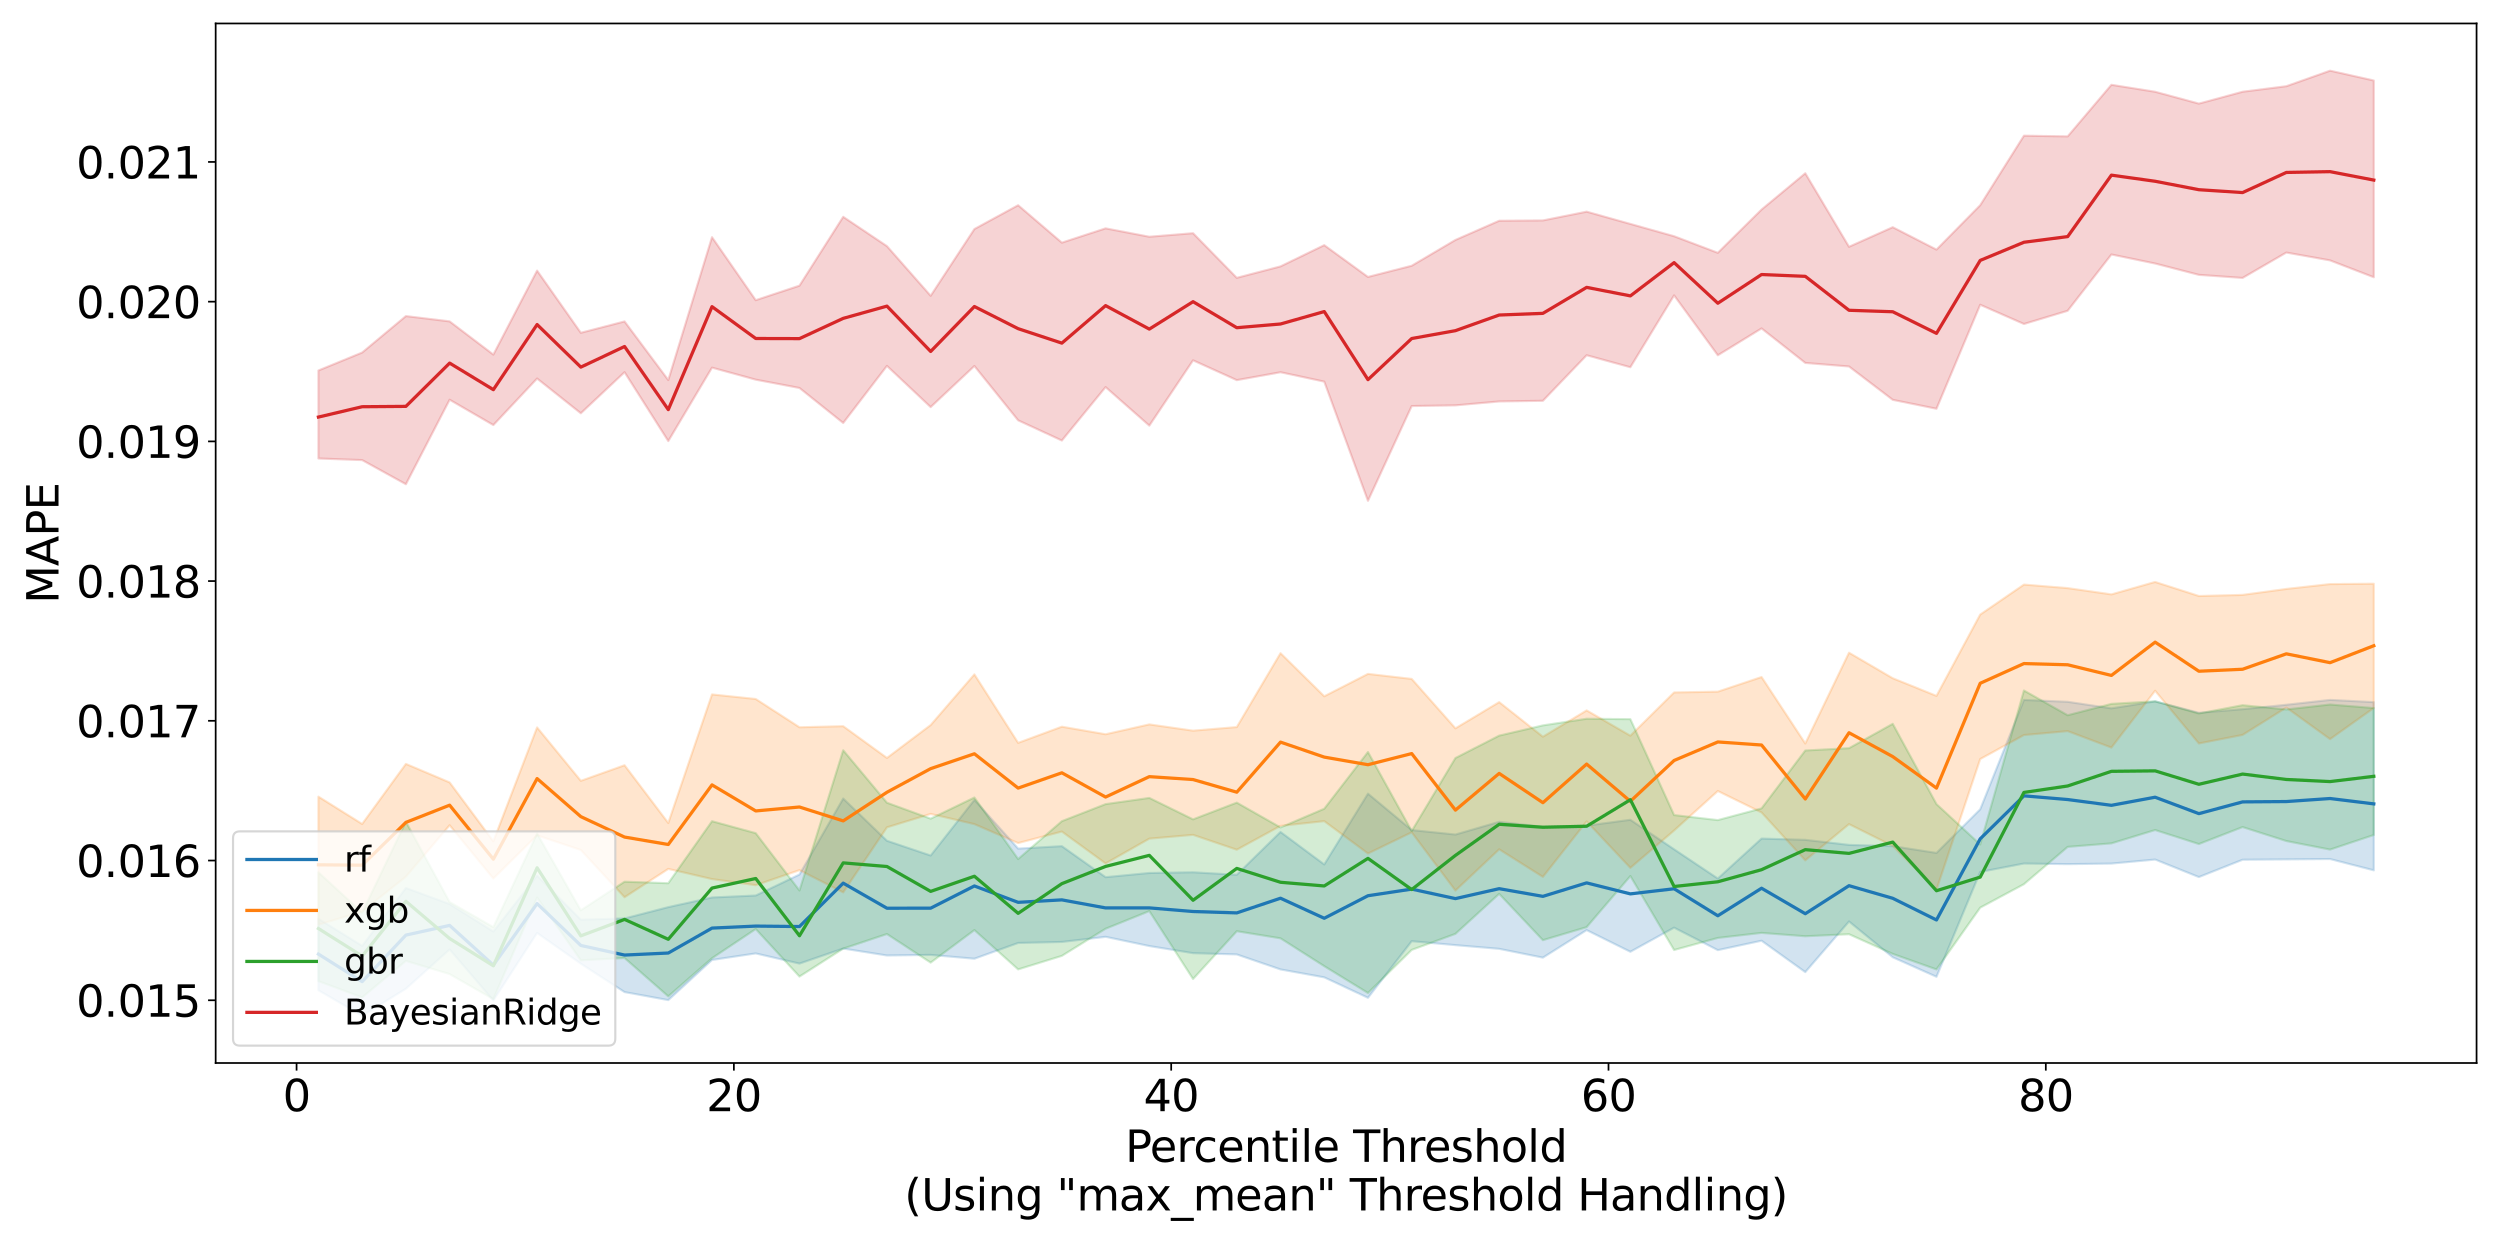 <?xml version="1.0" encoding="utf-8" standalone="no"?>
<!DOCTYPE svg PUBLIC "-//W3C//DTD SVG 1.1//EN"
  "http://www.w3.org/Graphics/SVG/1.1/DTD/svg11.dtd">
<svg xmlns:xlink="http://www.w3.org/1999/xlink" width="1152pt" height="576pt" viewBox="0 0 1152 576" xmlns="http://www.w3.org/2000/svg" version="1.1">
 <defs>
  <style type="text/css">*{stroke-linejoin: round; stroke-linecap: butt}</style>
 </defs>
 <g id="figure_1">
  <g id="patch_1">
   <path d="M 0 576 
L 1152 576 
L 1152 0 
L 0 0 
z
" style="fill: #ffffff"/>
  </g>
  <g id="axes_1">
   <g id="patch_2">
    <path d="M 99.38 489.832 
L 1141.2 489.832 
L 1141.2 10.8 
L 99.38 10.8 
z
" style="fill: #ffffff"/>
   </g>
   <g id="PolyCollection_1">
    <defs>
     <path id="m9c5d70fb7e" d="M 146.735 -152.648 
L 146.735 -119.68 
L 166.887 -107.942 
L 187.038 -120.391 
L 207.189 -138.473 
L 227.34 -114.958 
L 247.492 -146.104 
L 267.643 -131.932 
L 287.794 -118.848 
L 307.946 -115.155 
L 328.097 -133.649 
L 348.248 -136.661 
L 368.399 -131.978 
L 388.551 -138.91 
L 408.702 -135.717 
L 428.853 -135.978 
L 449.004 -134.221 
L 469.156 -141.475 
L 489.307 -141.944 
L 509.458 -144.313 
L 529.609 -140.062 
L 549.761 -136.778 
L 569.912 -136.201 
L 590.063 -129.285 
L 610.214 -125.633 
L 630.366 -116.215 
L 650.517 -142.295 
L 670.668 -140.482 
L 690.819 -138.776 
L 710.971 -134.715 
L 731.122 -147.412 
L 751.273 -137.422 
L 771.424 -148.537 
L 791.576 -138.177 
L 811.727 -142.515 
L 831.878 -128.051 
L 852.029 -151.376 
L 872.181 -134.89 
L 892.332 -125.892 
L 912.483 -174.198 
L 932.634 -178.087 
L 952.786 -177.802 
L 972.937 -178.065 
L 993.088 -179.921 
L 1013.24 -171.844 
L 1033.391 -179.837 
L 1053.542 -179.997 
L 1073.693 -180.16 
L 1093.845 -174.955 
L 1093.845 -252.467 
L 1093.845 -252.467 
L 1073.693 -253.479 
L 1053.542 -251.243 
L 1033.391 -249.196 
L 1013.24 -247.548 
L 993.088 -252.795 
L 972.937 -249.589 
L 952.786 -252.616 
L 932.634 -253.465 
L 912.483 -203.068 
L 892.332 -182.969 
L 872.181 -186.094 
L 852.029 -186.669 
L 831.878 -189.006 
L 811.727 -189.582 
L 791.576 -171.177 
L 771.424 -184.638 
L 751.273 -198.242 
L 731.122 -195.549 
L 710.971 -195.005 
L 690.819 -197.303 
L 670.668 -191.442 
L 650.517 -193.506 
L 630.366 -210.281 
L 610.214 -177.66 
L 590.063 -192.633 
L 569.912 -172.913 
L 549.761 -174.05 
L 529.609 -173.735 
L 509.458 -171.794 
L 489.307 -186.086 
L 469.156 -184.954 
L 449.004 -207.397 
L 428.853 -181.778 
L 408.702 -188.568 
L 388.551 -208.029 
L 368.399 -173.024 
L 348.248 -163.347 
L 328.097 -162.441 
L 307.946 -157.989 
L 287.794 -152.779 
L 267.643 -152.233 
L 247.492 -172.532 
L 227.34 -146.746 
L 207.189 -159.421 
L 187.038 -166.839 
L 166.887 -140.165 
L 146.735 -152.648 
z
" style="stroke: #1f77b4; stroke-opacity: 0.2"/>
    </defs>
    <g clip-path="url(#pb5cd245e3a)">
     <use xlink:href="#m9c5d70fb7e" x="0" y="576" style="fill: #1f77b4; fill-opacity: 0.2; stroke: #1f77b4; stroke-opacity: 0.2"/>
    </g>
   </g>
   <g id="PolyCollection_2">
    <defs>
     <path id="md36bcb5f14" d="M 146.735 -208.9 
L 146.735 -149.876 
L 166.887 -155.966 
L 187.038 -172.003 
L 207.189 -195.729 
L 227.34 -171.182 
L 247.492 -191.089 
L 267.643 -184.321 
L 287.794 -162.551 
L 307.946 -175.614 
L 328.097 -170.922 
L 348.248 -168.096 
L 368.399 -175.04 
L 388.551 -164.794 
L 408.702 -194.755 
L 428.853 -200.946 
L 449.004 -196.241 
L 469.156 -187.517 
L 489.307 -192.82 
L 509.458 -178.124 
L 529.609 -189.547 
L 549.761 -191.3 
L 569.912 -184.452 
L 590.063 -195.438 
L 610.214 -197.618 
L 630.366 -182.704 
L 650.517 -192.467 
L 670.668 -165.628 
L 690.819 -184.637 
L 710.971 -171.931 
L 731.122 -197.501 
L 751.273 -176.098 
L 771.424 -193.299 
L 791.576 -211.492 
L 811.727 -201.616 
L 831.878 -179.554 
L 852.029 -196.241 
L 872.181 -186.187 
L 892.332 -166.079 
L 912.483 -226.226 
L 932.634 -237.288 
L 952.786 -239.104 
L 972.937 -231.513 
L 993.088 -257.697 
L 1013.24 -233.417 
L 1033.391 -237.352 
L 1053.542 -249.96 
L 1073.693 -235.413 
L 1093.845 -249.753 
L 1093.845 -307.019 
L 1093.845 -307.019 
L 1073.693 -306.855 
L 1053.542 -304.615 
L 1033.391 -301.875 
L 1013.24 -301.358 
L 993.088 -307.839 
L 972.937 -302.099 
L 952.786 -304.992 
L 932.634 -306.619 
L 912.483 -292.809 
L 892.332 -255.338 
L 872.181 -263.459 
L 852.029 -275.229 
L 831.878 -233.394 
L 811.727 -264.027 
L 791.576 -257.281 
L 771.424 -256.92 
L 751.273 -236.991 
L 731.122 -248.641 
L 710.971 -236.519 
L 690.819 -252.467 
L 670.668 -240.373 
L 650.517 -263.146 
L 630.366 -265.472 
L 610.214 -255.147 
L 590.063 -275.013 
L 569.912 -240.96 
L 549.761 -239.304 
L 529.609 -242.195 
L 509.458 -237.654 
L 489.307 -241.136 
L 469.156 -233.681 
L 449.004 -265.247 
L 428.853 -241.896 
L 408.702 -226.733 
L 388.551 -241.368 
L 368.399 -240.871 
L 348.248 -253.897 
L 328.097 -256.005 
L 307.946 -196.757 
L 287.794 -223.376 
L 267.643 -216.197 
L 247.492 -240.794 
L 227.34 -188.332 
L 207.189 -215.457 
L 187.038 -223.984 
L 166.887 -196.308 
L 146.735 -208.9 
z
" style="stroke: #ff7f0e; stroke-opacity: 0.2"/>
    </defs>
    <g clip-path="url(#pb5cd245e3a)">
     <use xlink:href="#md36bcb5f14" x="0" y="576" style="fill: #ff7f0e; fill-opacity: 0.2; stroke: #ff7f0e; stroke-opacity: 0.2"/>
    </g>
   </g>
   <g id="PolyCollection_3">
    <defs>
     <path id="mb8bc00e4b3" d="M 146.735 -174.042 
L 146.735 -123.888 
L 166.887 -116.383 
L 187.038 -133.221 
L 207.189 -127.139 
L 227.34 -115.613 
L 247.492 -162.403 
L 267.643 -133.49 
L 287.794 -134.551 
L 307.946 -116.881 
L 328.097 -134.453 
L 348.248 -147.905 
L 368.399 -126.002 
L 388.551 -138.882 
L 408.702 -145.594 
L 428.853 -132.424 
L 449.004 -147.415 
L 469.156 -129.304 
L 489.307 -135.531 
L 509.458 -148.038 
L 529.609 -156.175 
L 549.761 -124.87 
L 569.912 -146.897 
L 590.063 -143.621 
L 610.214 -130.801 
L 630.366 -118.422 
L 650.517 -138.289 
L 670.668 -145.686 
L 690.819 -164.112 
L 710.971 -142.772 
L 731.122 -148.773 
L 751.273 -172.319 
L 771.424 -138.232 
L 791.576 -143.796 
L 811.727 -146.124 
L 831.878 -144.573 
L 852.029 -145.511 
L 872.181 -136.445 
L 892.332 -129.283 
L 912.483 -157.757 
L 932.634 -168.567 
L 952.786 -185.755 
L 972.937 -187.376 
L 993.088 -193.52 
L 1013.24 -187.072 
L 1033.391 -194.89 
L 1053.542 -188.449 
L 1073.693 -184.51 
L 1093.845 -191.244 
L 1093.845 -249.72 
L 1093.845 -249.72 
L 1073.693 -251.357 
L 1053.542 -249.075 
L 1033.391 -251.047 
L 1013.24 -247.228 
L 993.088 -252.851 
L 972.937 -251.656 
L 952.786 -246.412 
L 932.634 -257.812 
L 912.483 -186.87 
L 892.332 -205.46 
L 872.181 -242.458 
L 852.029 -231.233 
L 831.878 -230.171 
L 811.727 -203.487 
L 791.576 -198.096 
L 771.424 -200.415 
L 751.273 -244.612 
L 731.122 -244.797 
L 710.971 -241.737 
L 690.819 -237.02 
L 670.668 -226.706 
L 650.517 -193.049 
L 630.366 -229.476 
L 610.214 -203.327 
L 590.063 -194.703 
L 569.912 -206.149 
L 549.761 -198.434 
L 529.609 -208.316 
L 509.458 -205.455 
L 489.307 -197.594 
L 469.156 -180.156 
L 449.004 -208.514 
L 428.853 -198.753 
L 408.702 -206.102 
L 388.551 -230.273 
L 368.399 -165.664 
L 348.248 -192.079 
L 328.097 -197.583 
L 307.946 -169.009 
L 287.794 -169.711 
L 267.643 -156.525 
L 247.492 -191.857 
L 227.34 -148.772 
L 207.189 -160.327 
L 187.038 -197.339 
L 166.887 -155.463 
L 146.735 -174.042 
z
" style="stroke: #2ca02c; stroke-opacity: 0.2"/>
    </defs>
    <g clip-path="url(#pb5cd245e3a)">
     <use xlink:href="#mb8bc00e4b3" x="0" y="576" style="fill: #2ca02c; fill-opacity: 0.2; stroke: #2ca02c; stroke-opacity: 0.2"/>
    </g>
   </g>
   <g id="PolyCollection_4">
    <defs>
     <path id="m1a795e465b" d="M 146.735 -405.281 
L 146.735 -364.735 
L 166.887 -363.984 
L 187.038 -352.865 
L 207.189 -391.806 
L 227.34 -380.132 
L 247.492 -401.576 
L 267.643 -385.562 
L 287.794 -404.493 
L 307.946 -372.748 
L 328.097 -406.597 
L 348.248 -401.053 
L 368.399 -397.216 
L 388.551 -381.091 
L 408.702 -407.391 
L 428.853 -388.405 
L 449.004 -407.34 
L 469.156 -382.316 
L 489.307 -373.002 
L 509.458 -397.628 
L 529.609 -379.868 
L 549.761 -409.961 
L 569.912 -400.831 
L 590.063 -404.472 
L 610.214 -400.15 
L 630.366 -345.232 
L 650.517 -388.893 
L 670.668 -389.213 
L 690.819 -391.018 
L 710.971 -391.313 
L 731.122 -412.302 
L 751.273 -406.779 
L 771.424 -439.889 
L 791.576 -412.294 
L 811.727 -424.661 
L 831.878 -408.763 
L 852.029 -407.128 
L 872.181 -391.755 
L 892.332 -387.649 
L 912.483 -435.568 
L 932.634 -426.708 
L 952.786 -432.797 
L 972.937 -458.733 
L 993.088 -454.565 
L 1013.24 -449.351 
L 1033.391 -447.927 
L 1053.542 -459.625 
L 1073.693 -456.008 
L 1093.845 -448.237 
L 1093.845 -538.895 
L 1093.845 -538.895 
L 1073.693 -543.426 
L 1053.542 -536.271 
L 1033.391 -533.722 
L 1013.24 -528.253 
L 993.088 -533.711 
L 972.937 -536.92 
L 952.786 -513.155 
L 932.634 -513.473 
L 912.483 -481.441 
L 892.332 -460.98 
L 872.181 -471.307 
L 852.029 -462.281 
L 831.878 -496.162 
L 811.727 -479.43 
L 791.576 -459.503 
L 771.424 -467.147 
L 751.273 -472.812 
L 731.122 -478.461 
L 710.971 -474.418 
L 690.819 -474.27 
L 670.668 -465.428 
L 650.517 -453.541 
L 630.366 -448.382 
L 610.214 -463.031 
L 590.063 -453.244 
L 569.912 -447.968 
L 549.761 -468.537 
L 529.609 -466.903 
L 509.458 -470.772 
L 489.307 -464.178 
L 469.156 -481.433 
L 449.004 -470.449 
L 428.853 -439.696 
L 408.702 -462.578 
L 388.551 -476.086 
L 368.399 -444.372 
L 348.248 -437.673 
L 328.097 -466.694 
L 307.946 -400.867 
L 287.794 -427.885 
L 267.643 -422.645 
L 247.492 -451.294 
L 227.34 -412.599 
L 207.189 -427.903 
L 187.038 -430.345 
L 166.887 -413.546 
L 146.735 -405.281 
z
" style="stroke: #d62728; stroke-opacity: 0.2"/>
    </defs>
    <g clip-path="url(#pb5cd245e3a)">
     <use xlink:href="#m1a795e465b" x="0" y="576" style="fill: #d62728; fill-opacity: 0.2; stroke: #d62728; stroke-opacity: 0.2"/>
    </g>
   </g>
   <g id="matplotlib.axis_1">
    <g id="xtick_1">
     <g id="line2d_1">
      <defs>
       <path id="m4cc704c2f3" d="M 0 0 
L 0 3.5 
" style="stroke: #000000; stroke-width: 0.8"/>
      </defs>
      <g>
       <use xlink:href="#m4cc704c2f3" x="136.66" y="489.832" style="stroke: #000000; stroke-width: 0.8"/>
      </g>
     </g>
     <g id="text_1">
      <!-- 0 -->
      <g transform="translate(130.297 512.029) scale(0.2 -0.2)">
       <defs>
        <path id="DejaVuSans-30" d="M 2034 4250 
Q 1547 4250 1301 3770 
Q 1056 3291 1056 2328 
Q 1056 1369 1301 889 
Q 1547 409 2034 409 
Q 2525 409 2770 889 
Q 3016 1369 3016 2328 
Q 3016 3291 2770 3770 
Q 2525 4250 2034 4250 
z
M 2034 4750 
Q 2819 4750 3233 4129 
Q 3647 3509 3647 2328 
Q 3647 1150 3233 529 
Q 2819 -91 2034 -91 
Q 1250 -91 836 529 
Q 422 1150 422 2328 
Q 422 3509 836 4129 
Q 1250 4750 2034 4750 
z
" transform="scale(0.016)"/>
       </defs>
       <use xlink:href="#DejaVuSans-30"/>
      </g>
     </g>
    </g>
    <g id="xtick_2">
     <g id="line2d_2">
      <g>
       <use xlink:href="#m4cc704c2f3" x="338.172" y="489.832" style="stroke: #000000; stroke-width: 0.8"/>
      </g>
     </g>
     <g id="text_2">
      <!-- 20 -->
      <g transform="translate(325.447 512.029) scale(0.2 -0.2)">
       <defs>
        <path id="DejaVuSans-32" d="M 1228 531 
L 3431 531 
L 3431 0 
L 469 0 
L 469 531 
Q 828 903 1448 1529 
Q 2069 2156 2228 2338 
Q 2531 2678 2651 2914 
Q 2772 3150 2772 3378 
Q 2772 3750 2511 3984 
Q 2250 4219 1831 4219 
Q 1534 4219 1204 4116 
Q 875 4013 500 3803 
L 500 4441 
Q 881 4594 1212 4672 
Q 1544 4750 1819 4750 
Q 2544 4750 2975 4387 
Q 3406 4025 3406 3419 
Q 3406 3131 3298 2873 
Q 3191 2616 2906 2266 
Q 2828 2175 2409 1742 
Q 1991 1309 1228 531 
z
" transform="scale(0.016)"/>
       </defs>
       <use xlink:href="#DejaVuSans-32"/>
       <use xlink:href="#DejaVuSans-30" x="63.623"/>
      </g>
     </g>
    </g>
    <g id="xtick_3">
     <g id="line2d_3">
      <g>
       <use xlink:href="#m4cc704c2f3" x="539.685" y="489.832" style="stroke: #000000; stroke-width: 0.8"/>
      </g>
     </g>
     <g id="text_3">
      <!-- 40 -->
      <g transform="translate(526.96 512.029) scale(0.2 -0.2)">
       <defs>
        <path id="DejaVuSans-34" d="M 2419 4116 
L 825 1625 
L 2419 1625 
L 2419 4116 
z
M 2253 4666 
L 3047 4666 
L 3047 1625 
L 3713 1625 
L 3713 1100 
L 3047 1100 
L 3047 0 
L 2419 0 
L 2419 1100 
L 313 1100 
L 313 1709 
L 2253 4666 
z
" transform="scale(0.016)"/>
       </defs>
       <use xlink:href="#DejaVuSans-34"/>
       <use xlink:href="#DejaVuSans-30" x="63.623"/>
      </g>
     </g>
    </g>
    <g id="xtick_4">
     <g id="line2d_4">
      <g>
       <use xlink:href="#m4cc704c2f3" x="741.198" y="489.832" style="stroke: #000000; stroke-width: 0.8"/>
      </g>
     </g>
     <g id="text_4">
      <!-- 60 -->
      <g transform="translate(728.473 512.029) scale(0.2 -0.2)">
       <defs>
        <path id="DejaVuSans-36" d="M 2113 2584 
Q 1688 2584 1439 2293 
Q 1191 2003 1191 1497 
Q 1191 994 1439 701 
Q 1688 409 2113 409 
Q 2538 409 2786 701 
Q 3034 994 3034 1497 
Q 3034 2003 2786 2293 
Q 2538 2584 2113 2584 
z
M 3366 4563 
L 3366 3988 
Q 3128 4100 2886 4159 
Q 2644 4219 2406 4219 
Q 1781 4219 1451 3797 
Q 1122 3375 1075 2522 
Q 1259 2794 1537 2939 
Q 1816 3084 2150 3084 
Q 2853 3084 3261 2657 
Q 3669 2231 3669 1497 
Q 3669 778 3244 343 
Q 2819 -91 2113 -91 
Q 1303 -91 875 529 
Q 447 1150 447 2328 
Q 447 3434 972 4092 
Q 1497 4750 2381 4750 
Q 2619 4750 2861 4703 
Q 3103 4656 3366 4563 
z
" transform="scale(0.016)"/>
       </defs>
       <use xlink:href="#DejaVuSans-36"/>
       <use xlink:href="#DejaVuSans-30" x="63.623"/>
      </g>
     </g>
    </g>
    <g id="xtick_5">
     <g id="line2d_5">
      <g>
       <use xlink:href="#m4cc704c2f3" x="942.71" y="489.832" style="stroke: #000000; stroke-width: 0.8"/>
      </g>
     </g>
     <g id="text_5">
      <!-- 80 -->
      <g transform="translate(929.985 512.029) scale(0.2 -0.2)">
       <defs>
        <path id="DejaVuSans-38" d="M 2034 2216 
Q 1584 2216 1326 1975 
Q 1069 1734 1069 1313 
Q 1069 891 1326 650 
Q 1584 409 2034 409 
Q 2484 409 2743 651 
Q 3003 894 3003 1313 
Q 3003 1734 2745 1975 
Q 2488 2216 2034 2216 
z
M 1403 2484 
Q 997 2584 770 2862 
Q 544 3141 544 3541 
Q 544 4100 942 4425 
Q 1341 4750 2034 4750 
Q 2731 4750 3128 4425 
Q 3525 4100 3525 3541 
Q 3525 3141 3298 2862 
Q 3072 2584 2669 2484 
Q 3125 2378 3379 2068 
Q 3634 1759 3634 1313 
Q 3634 634 3220 271 
Q 2806 -91 2034 -91 
Q 1263 -91 848 271 
Q 434 634 434 1313 
Q 434 1759 690 2068 
Q 947 2378 1403 2484 
z
M 1172 3481 
Q 1172 3119 1398 2916 
Q 1625 2713 2034 2713 
Q 2441 2713 2670 2916 
Q 2900 3119 2900 3481 
Q 2900 3844 2670 4047 
Q 2441 4250 2034 4250 
Q 1625 4250 1398 4047 
Q 1172 3844 1172 3481 
z
" transform="scale(0.016)"/>
       </defs>
       <use xlink:href="#DejaVuSans-38"/>
       <use xlink:href="#DejaVuSans-30" x="63.623"/>
      </g>
     </g>
    </g>
    <g id="text_6">
     <!-- Percentile Threshold -->
     <g transform="translate(518.51 535.385) scale(0.2 -0.2)">
      <defs>
       <path id="DejaVuSans-50" d="M 1259 4147 
L 1259 2394 
L 2053 2394 
Q 2494 2394 2734 2622 
Q 2975 2850 2975 3272 
Q 2975 3691 2734 3919 
Q 2494 4147 2053 4147 
L 1259 4147 
z
M 628 4666 
L 2053 4666 
Q 2838 4666 3239 4311 
Q 3641 3956 3641 3272 
Q 3641 2581 3239 2228 
Q 2838 1875 2053 1875 
L 1259 1875 
L 1259 0 
L 628 0 
L 628 4666 
z
" transform="scale(0.016)"/>
       <path id="DejaVuSans-65" d="M 3597 1894 
L 3597 1613 
L 953 1613 
Q 991 1019 1311 708 
Q 1631 397 2203 397 
Q 2534 397 2845 478 
Q 3156 559 3463 722 
L 3463 178 
Q 3153 47 2828 -22 
Q 2503 -91 2169 -91 
Q 1331 -91 842 396 
Q 353 884 353 1716 
Q 353 2575 817 3079 
Q 1281 3584 2069 3584 
Q 2775 3584 3186 3129 
Q 3597 2675 3597 1894 
z
M 3022 2063 
Q 3016 2534 2758 2815 
Q 2500 3097 2075 3097 
Q 1594 3097 1305 2825 
Q 1016 2553 972 2059 
L 3022 2063 
z
" transform="scale(0.016)"/>
       <path id="DejaVuSans-72" d="M 2631 2963 
Q 2534 3019 2420 3045 
Q 2306 3072 2169 3072 
Q 1681 3072 1420 2755 
Q 1159 2438 1159 1844 
L 1159 0 
L 581 0 
L 581 3500 
L 1159 3500 
L 1159 2956 
Q 1341 3275 1631 3429 
Q 1922 3584 2338 3584 
Q 2397 3584 2469 3576 
Q 2541 3569 2628 3553 
L 2631 2963 
z
" transform="scale(0.016)"/>
       <path id="DejaVuSans-63" d="M 3122 3366 
L 3122 2828 
Q 2878 2963 2633 3030 
Q 2388 3097 2138 3097 
Q 1578 3097 1268 2742 
Q 959 2388 959 1747 
Q 959 1106 1268 751 
Q 1578 397 2138 397 
Q 2388 397 2633 464 
Q 2878 531 3122 666 
L 3122 134 
Q 2881 22 2623 -34 
Q 2366 -91 2075 -91 
Q 1284 -91 818 406 
Q 353 903 353 1747 
Q 353 2603 823 3093 
Q 1294 3584 2113 3584 
Q 2378 3584 2631 3529 
Q 2884 3475 3122 3366 
z
" transform="scale(0.016)"/>
       <path id="DejaVuSans-6e" d="M 3513 2113 
L 3513 0 
L 2938 0 
L 2938 2094 
Q 2938 2591 2744 2837 
Q 2550 3084 2163 3084 
Q 1697 3084 1428 2787 
Q 1159 2491 1159 1978 
L 1159 0 
L 581 0 
L 581 3500 
L 1159 3500 
L 1159 2956 
Q 1366 3272 1645 3428 
Q 1925 3584 2291 3584 
Q 2894 3584 3203 3211 
Q 3513 2838 3513 2113 
z
" transform="scale(0.016)"/>
       <path id="DejaVuSans-74" d="M 1172 4494 
L 1172 3500 
L 2356 3500 
L 2356 3053 
L 1172 3053 
L 1172 1153 
Q 1172 725 1289 603 
Q 1406 481 1766 481 
L 2356 481 
L 2356 0 
L 1766 0 
Q 1100 0 847 248 
Q 594 497 594 1153 
L 594 3053 
L 172 3053 
L 172 3500 
L 594 3500 
L 594 4494 
L 1172 4494 
z
" transform="scale(0.016)"/>
       <path id="DejaVuSans-69" d="M 603 3500 
L 1178 3500 
L 1178 0 
L 603 0 
L 603 3500 
z
M 603 4863 
L 1178 4863 
L 1178 4134 
L 603 4134 
L 603 4863 
z
" transform="scale(0.016)"/>
       <path id="DejaVuSans-6c" d="M 603 4863 
L 1178 4863 
L 1178 0 
L 603 0 
L 603 4863 
z
" transform="scale(0.016)"/>
       <path id="DejaVuSans-20" transform="scale(0.016)"/>
       <path id="DejaVuSans-54" d="M -19 4666 
L 3928 4666 
L 3928 4134 
L 2272 4134 
L 2272 0 
L 1638 0 
L 1638 4134 
L -19 4134 
L -19 4666 
z
" transform="scale(0.016)"/>
       <path id="DejaVuSans-68" d="M 3513 2113 
L 3513 0 
L 2938 0 
L 2938 2094 
Q 2938 2591 2744 2837 
Q 2550 3084 2163 3084 
Q 1697 3084 1428 2787 
Q 1159 2491 1159 1978 
L 1159 0 
L 581 0 
L 581 4863 
L 1159 4863 
L 1159 2956 
Q 1366 3272 1645 3428 
Q 1925 3584 2291 3584 
Q 2894 3584 3203 3211 
Q 3513 2838 3513 2113 
z
" transform="scale(0.016)"/>
       <path id="DejaVuSans-73" d="M 2834 3397 
L 2834 2853 
Q 2591 2978 2328 3040 
Q 2066 3103 1784 3103 
Q 1356 3103 1142 2972 
Q 928 2841 928 2578 
Q 928 2378 1081 2264 
Q 1234 2150 1697 2047 
L 1894 2003 
Q 2506 1872 2764 1633 
Q 3022 1394 3022 966 
Q 3022 478 2636 193 
Q 2250 -91 1575 -91 
Q 1294 -91 989 -36 
Q 684 19 347 128 
L 347 722 
Q 666 556 975 473 
Q 1284 391 1588 391 
Q 1994 391 2212 530 
Q 2431 669 2431 922 
Q 2431 1156 2273 1281 
Q 2116 1406 1581 1522 
L 1381 1569 
Q 847 1681 609 1914 
Q 372 2147 372 2553 
Q 372 3047 722 3315 
Q 1072 3584 1716 3584 
Q 2034 3584 2315 3537 
Q 2597 3491 2834 3397 
z
" transform="scale(0.016)"/>
       <path id="DejaVuSans-6f" d="M 1959 3097 
Q 1497 3097 1228 2736 
Q 959 2375 959 1747 
Q 959 1119 1226 758 
Q 1494 397 1959 397 
Q 2419 397 2687 759 
Q 2956 1122 2956 1747 
Q 2956 2369 2687 2733 
Q 2419 3097 1959 3097 
z
M 1959 3584 
Q 2709 3584 3137 3096 
Q 3566 2609 3566 1747 
Q 3566 888 3137 398 
Q 2709 -91 1959 -91 
Q 1206 -91 779 398 
Q 353 888 353 1747 
Q 353 2609 779 3096 
Q 1206 3584 1959 3584 
z
" transform="scale(0.016)"/>
       <path id="DejaVuSans-64" d="M 2906 2969 
L 2906 4863 
L 3481 4863 
L 3481 0 
L 2906 0 
L 2906 525 
Q 2725 213 2448 61 
Q 2172 -91 1784 -91 
Q 1150 -91 751 415 
Q 353 922 353 1747 
Q 353 2572 751 3078 
Q 1150 3584 1784 3584 
Q 2172 3584 2448 3432 
Q 2725 3281 2906 2969 
z
M 947 1747 
Q 947 1113 1208 752 
Q 1469 391 1925 391 
Q 2381 391 2643 752 
Q 2906 1113 2906 1747 
Q 2906 2381 2643 2742 
Q 2381 3103 1925 3103 
Q 1469 3103 1208 2742 
Q 947 2381 947 1747 
z
" transform="scale(0.016)"/>
      </defs>
      <use xlink:href="#DejaVuSans-50"/>
      <use xlink:href="#DejaVuSans-65" x="56.678"/>
      <use xlink:href="#DejaVuSans-72" x="118.201"/>
      <use xlink:href="#DejaVuSans-63" x="157.064"/>
      <use xlink:href="#DejaVuSans-65" x="212.045"/>
      <use xlink:href="#DejaVuSans-6e" x="273.568"/>
      <use xlink:href="#DejaVuSans-74" x="336.947"/>
      <use xlink:href="#DejaVuSans-69" x="376.156"/>
      <use xlink:href="#DejaVuSans-6c" x="403.939"/>
      <use xlink:href="#DejaVuSans-65" x="431.723"/>
      <use xlink:href="#DejaVuSans-20" x="493.246"/>
      <use xlink:href="#DejaVuSans-54" x="525.033"/>
      <use xlink:href="#DejaVuSans-68" x="586.117"/>
      <use xlink:href="#DejaVuSans-72" x="649.496"/>
      <use xlink:href="#DejaVuSans-65" x="688.359"/>
      <use xlink:href="#DejaVuSans-73" x="749.883"/>
      <use xlink:href="#DejaVuSans-68" x="801.982"/>
      <use xlink:href="#DejaVuSans-6f" x="865.361"/>
      <use xlink:href="#DejaVuSans-6c" x="926.543"/>
      <use xlink:href="#DejaVuSans-64" x="954.326"/>
     </g>
     <!-- (Using "max_mean" Threshold Handling) -->
     <g transform="translate(416.76 557.781) scale(0.2 -0.2)">
      <defs>
       <path id="DejaVuSans-28" d="M 1984 4856 
Q 1566 4138 1362 3434 
Q 1159 2731 1159 2009 
Q 1159 1288 1364 580 
Q 1569 -128 1984 -844 
L 1484 -844 
Q 1016 -109 783 600 
Q 550 1309 550 2009 
Q 550 2706 781 3412 
Q 1013 4119 1484 4856 
L 1984 4856 
z
" transform="scale(0.016)"/>
       <path id="DejaVuSans-55" d="M 556 4666 
L 1191 4666 
L 1191 1831 
Q 1191 1081 1462 751 
Q 1734 422 2344 422 
Q 2950 422 3222 751 
Q 3494 1081 3494 1831 
L 3494 4666 
L 4128 4666 
L 4128 1753 
Q 4128 841 3676 375 
Q 3225 -91 2344 -91 
Q 1459 -91 1007 375 
Q 556 841 556 1753 
L 556 4666 
z
" transform="scale(0.016)"/>
       <path id="DejaVuSans-67" d="M 2906 1791 
Q 2906 2416 2648 2759 
Q 2391 3103 1925 3103 
Q 1463 3103 1205 2759 
Q 947 2416 947 1791 
Q 947 1169 1205 825 
Q 1463 481 1925 481 
Q 2391 481 2648 825 
Q 2906 1169 2906 1791 
z
M 3481 434 
Q 3481 -459 3084 -895 
Q 2688 -1331 1869 -1331 
Q 1566 -1331 1297 -1286 
Q 1028 -1241 775 -1147 
L 775 -588 
Q 1028 -725 1275 -790 
Q 1522 -856 1778 -856 
Q 2344 -856 2625 -561 
Q 2906 -266 2906 331 
L 2906 616 
Q 2728 306 2450 153 
Q 2172 0 1784 0 
Q 1141 0 747 490 
Q 353 981 353 1791 
Q 353 2603 747 3093 
Q 1141 3584 1784 3584 
Q 2172 3584 2450 3431 
Q 2728 3278 2906 2969 
L 2906 3500 
L 3481 3500 
L 3481 434 
z
" transform="scale(0.016)"/>
       <path id="DejaVuSans-22" d="M 1147 4666 
L 1147 2931 
L 616 2931 
L 616 4666 
L 1147 4666 
z
M 2328 4666 
L 2328 2931 
L 1797 2931 
L 1797 4666 
L 2328 4666 
z
" transform="scale(0.016)"/>
       <path id="DejaVuSans-6d" d="M 3328 2828 
Q 3544 3216 3844 3400 
Q 4144 3584 4550 3584 
Q 5097 3584 5394 3201 
Q 5691 2819 5691 2113 
L 5691 0 
L 5113 0 
L 5113 2094 
Q 5113 2597 4934 2840 
Q 4756 3084 4391 3084 
Q 3944 3084 3684 2787 
Q 3425 2491 3425 1978 
L 3425 0 
L 2847 0 
L 2847 2094 
Q 2847 2600 2669 2842 
Q 2491 3084 2119 3084 
Q 1678 3084 1418 2786 
Q 1159 2488 1159 1978 
L 1159 0 
L 581 0 
L 581 3500 
L 1159 3500 
L 1159 2956 
Q 1356 3278 1631 3431 
Q 1906 3584 2284 3584 
Q 2666 3584 2933 3390 
Q 3200 3197 3328 2828 
z
" transform="scale(0.016)"/>
       <path id="DejaVuSans-61" d="M 2194 1759 
Q 1497 1759 1228 1600 
Q 959 1441 959 1056 
Q 959 750 1161 570 
Q 1363 391 1709 391 
Q 2188 391 2477 730 
Q 2766 1069 2766 1631 
L 2766 1759 
L 2194 1759 
z
M 3341 1997 
L 3341 0 
L 2766 0 
L 2766 531 
Q 2569 213 2275 61 
Q 1981 -91 1556 -91 
Q 1019 -91 701 211 
Q 384 513 384 1019 
Q 384 1609 779 1909 
Q 1175 2209 1959 2209 
L 2766 2209 
L 2766 2266 
Q 2766 2663 2505 2880 
Q 2244 3097 1772 3097 
Q 1472 3097 1187 3025 
Q 903 2953 641 2809 
L 641 3341 
Q 956 3463 1253 3523 
Q 1550 3584 1831 3584 
Q 2591 3584 2966 3190 
Q 3341 2797 3341 1997 
z
" transform="scale(0.016)"/>
       <path id="DejaVuSans-78" d="M 3513 3500 
L 2247 1797 
L 3578 0 
L 2900 0 
L 1881 1375 
L 863 0 
L 184 0 
L 1544 1831 
L 300 3500 
L 978 3500 
L 1906 2253 
L 2834 3500 
L 3513 3500 
z
" transform="scale(0.016)"/>
       <path id="DejaVuSans-5f" d="M 3263 -1063 
L 3263 -1509 
L -63 -1509 
L -63 -1063 
L 3263 -1063 
z
" transform="scale(0.016)"/>
       <path id="DejaVuSans-48" d="M 628 4666 
L 1259 4666 
L 1259 2753 
L 3553 2753 
L 3553 4666 
L 4184 4666 
L 4184 0 
L 3553 0 
L 3553 2222 
L 1259 2222 
L 1259 0 
L 628 0 
L 628 4666 
z
" transform="scale(0.016)"/>
       <path id="DejaVuSans-29" d="M 513 4856 
L 1013 4856 
Q 1481 4119 1714 3412 
Q 1947 2706 1947 2009 
Q 1947 1309 1714 600 
Q 1481 -109 1013 -844 
L 513 -844 
Q 928 -128 1133 580 
Q 1338 1288 1338 2009 
Q 1338 2731 1133 3434 
Q 928 4138 513 4856 
z
" transform="scale(0.016)"/>
      </defs>
      <use xlink:href="#DejaVuSans-28"/>
      <use xlink:href="#DejaVuSans-55" x="39.014"/>
      <use xlink:href="#DejaVuSans-73" x="112.207"/>
      <use xlink:href="#DejaVuSans-69" x="164.307"/>
      <use xlink:href="#DejaVuSans-6e" x="192.09"/>
      <use xlink:href="#DejaVuSans-67" x="255.469"/>
      <use xlink:href="#DejaVuSans-20" x="318.945"/>
      <use xlink:href="#DejaVuSans-22" x="350.732"/>
      <use xlink:href="#DejaVuSans-6d" x="396.729"/>
      <use xlink:href="#DejaVuSans-61" x="494.141"/>
      <use xlink:href="#DejaVuSans-78" x="555.42"/>
      <use xlink:href="#DejaVuSans-5f" x="614.6"/>
      <use xlink:href="#DejaVuSans-6d" x="664.6"/>
      <use xlink:href="#DejaVuSans-65" x="762.012"/>
      <use xlink:href="#DejaVuSans-61" x="823.535"/>
      <use xlink:href="#DejaVuSans-6e" x="884.814"/>
      <use xlink:href="#DejaVuSans-22" x="948.193"/>
      <use xlink:href="#DejaVuSans-20" x="994.189"/>
      <use xlink:href="#DejaVuSans-54" x="1025.977"/>
      <use xlink:href="#DejaVuSans-68" x="1087.061"/>
      <use xlink:href="#DejaVuSans-72" x="1150.439"/>
      <use xlink:href="#DejaVuSans-65" x="1189.303"/>
      <use xlink:href="#DejaVuSans-73" x="1250.826"/>
      <use xlink:href="#DejaVuSans-68" x="1302.926"/>
      <use xlink:href="#DejaVuSans-6f" x="1366.305"/>
      <use xlink:href="#DejaVuSans-6c" x="1427.486"/>
      <use xlink:href="#DejaVuSans-64" x="1455.27"/>
      <use xlink:href="#DejaVuSans-20" x="1518.746"/>
      <use xlink:href="#DejaVuSans-48" x="1550.533"/>
      <use xlink:href="#DejaVuSans-61" x="1625.729"/>
      <use xlink:href="#DejaVuSans-6e" x="1687.008"/>
      <use xlink:href="#DejaVuSans-64" x="1750.387"/>
      <use xlink:href="#DejaVuSans-6c" x="1813.863"/>
      <use xlink:href="#DejaVuSans-69" x="1841.646"/>
      <use xlink:href="#DejaVuSans-6e" x="1869.43"/>
      <use xlink:href="#DejaVuSans-67" x="1932.809"/>
      <use xlink:href="#DejaVuSans-29" x="1996.285"/>
     </g>
    </g>
   </g>
   <g id="matplotlib.axis_2">
    <g id="ytick_1">
     <g id="line2d_6">
      <defs>
       <path id="m8cd72a9cd0" d="M 0 0 
L -3.5 0 
" style="stroke: #000000; stroke-width: 0.8"/>
      </defs>
      <g>
       <use xlink:href="#m8cd72a9cd0" x="99.38" y="460.91" style="stroke: #000000; stroke-width: 0.8"/>
      </g>
     </g>
     <g id="text_7">
      <!-- 0.015 -->
      <g transform="translate(35.124 468.508) scale(0.2 -0.2)">
       <defs>
        <path id="DejaVuSans-2e" d="M 684 794 
L 1344 794 
L 1344 0 
L 684 0 
L 684 794 
z
" transform="scale(0.016)"/>
        <path id="DejaVuSans-31" d="M 794 531 
L 1825 531 
L 1825 4091 
L 703 3866 
L 703 4441 
L 1819 4666 
L 2450 4666 
L 2450 531 
L 3481 531 
L 3481 0 
L 794 0 
L 794 531 
z
" transform="scale(0.016)"/>
        <path id="DejaVuSans-35" d="M 691 4666 
L 3169 4666 
L 3169 4134 
L 1269 4134 
L 1269 2991 
Q 1406 3038 1543 3061 
Q 1681 3084 1819 3084 
Q 2600 3084 3056 2656 
Q 3513 2228 3513 1497 
Q 3513 744 3044 326 
Q 2575 -91 1722 -91 
Q 1428 -91 1123 -41 
Q 819 9 494 109 
L 494 744 
Q 775 591 1075 516 
Q 1375 441 1709 441 
Q 2250 441 2565 725 
Q 2881 1009 2881 1497 
Q 2881 1984 2565 2268 
Q 2250 2553 1709 2553 
Q 1456 2553 1204 2497 
Q 953 2441 691 2322 
L 691 4666 
z
" transform="scale(0.016)"/>
       </defs>
       <use xlink:href="#DejaVuSans-30"/>
       <use xlink:href="#DejaVuSans-2e" x="63.623"/>
       <use xlink:href="#DejaVuSans-30" x="95.41"/>
       <use xlink:href="#DejaVuSans-31" x="159.033"/>
       <use xlink:href="#DejaVuSans-35" x="222.656"/>
      </g>
     </g>
    </g>
    <g id="ytick_2">
     <g id="line2d_7">
      <g>
       <use xlink:href="#m8cd72a9cd0" x="99.38" y="396.53" style="stroke: #000000; stroke-width: 0.8"/>
      </g>
     </g>
     <g id="text_8">
      <!-- 0.016 -->
      <g transform="translate(35.124 404.128) scale(0.2 -0.2)">
       <use xlink:href="#DejaVuSans-30"/>
       <use xlink:href="#DejaVuSans-2e" x="63.623"/>
       <use xlink:href="#DejaVuSans-30" x="95.41"/>
       <use xlink:href="#DejaVuSans-31" x="159.033"/>
       <use xlink:href="#DejaVuSans-36" x="222.656"/>
      </g>
     </g>
    </g>
    <g id="ytick_3">
     <g id="line2d_8">
      <g>
       <use xlink:href="#m8cd72a9cd0" x="99.38" y="332.149" style="stroke: #000000; stroke-width: 0.8"/>
      </g>
     </g>
     <g id="text_9">
      <!-- 0.017 -->
      <g transform="translate(35.124 339.748) scale(0.2 -0.2)">
       <defs>
        <path id="DejaVuSans-37" d="M 525 4666 
L 3525 4666 
L 3525 4397 
L 1831 0 
L 1172 0 
L 2766 4134 
L 525 4134 
L 525 4666 
z
" transform="scale(0.016)"/>
       </defs>
       <use xlink:href="#DejaVuSans-30"/>
       <use xlink:href="#DejaVuSans-2e" x="63.623"/>
       <use xlink:href="#DejaVuSans-30" x="95.41"/>
       <use xlink:href="#DejaVuSans-31" x="159.033"/>
       <use xlink:href="#DejaVuSans-37" x="222.656"/>
      </g>
     </g>
    </g>
    <g id="ytick_4">
     <g id="line2d_9">
      <g>
       <use xlink:href="#m8cd72a9cd0" x="99.38" y="267.769" style="stroke: #000000; stroke-width: 0.8"/>
      </g>
     </g>
     <g id="text_10">
      <!-- 0.018 -->
      <g transform="translate(35.124 275.367) scale(0.2 -0.2)">
       <use xlink:href="#DejaVuSans-30"/>
       <use xlink:href="#DejaVuSans-2e" x="63.623"/>
       <use xlink:href="#DejaVuSans-30" x="95.41"/>
       <use xlink:href="#DejaVuSans-31" x="159.033"/>
       <use xlink:href="#DejaVuSans-38" x="222.656"/>
      </g>
     </g>
    </g>
    <g id="ytick_5">
     <g id="line2d_10">
      <g>
       <use xlink:href="#m8cd72a9cd0" x="99.38" y="203.388" style="stroke: #000000; stroke-width: 0.8"/>
      </g>
     </g>
     <g id="text_11">
      <!-- 0.019 -->
      <g transform="translate(35.124 210.987) scale(0.2 -0.2)">
       <defs>
        <path id="DejaVuSans-39" d="M 703 97 
L 703 672 
Q 941 559 1184 500 
Q 1428 441 1663 441 
Q 2288 441 2617 861 
Q 2947 1281 2994 2138 
Q 2813 1869 2534 1725 
Q 2256 1581 1919 1581 
Q 1219 1581 811 2004 
Q 403 2428 403 3163 
Q 403 3881 828 4315 
Q 1253 4750 1959 4750 
Q 2769 4750 3195 4129 
Q 3622 3509 3622 2328 
Q 3622 1225 3098 567 
Q 2575 -91 1691 -91 
Q 1453 -91 1209 -44 
Q 966 3 703 97 
z
M 1959 2075 
Q 2384 2075 2632 2365 
Q 2881 2656 2881 3163 
Q 2881 3666 2632 3958 
Q 2384 4250 1959 4250 
Q 1534 4250 1286 3958 
Q 1038 3666 1038 3163 
Q 1038 2656 1286 2365 
Q 1534 2075 1959 2075 
z
" transform="scale(0.016)"/>
       </defs>
       <use xlink:href="#DejaVuSans-30"/>
       <use xlink:href="#DejaVuSans-2e" x="63.623"/>
       <use xlink:href="#DejaVuSans-30" x="95.41"/>
       <use xlink:href="#DejaVuSans-31" x="159.033"/>
       <use xlink:href="#DejaVuSans-39" x="222.656"/>
      </g>
     </g>
    </g>
    <g id="ytick_6">
     <g id="line2d_11">
      <g>
       <use xlink:href="#m8cd72a9cd0" x="99.38" y="139.008" style="stroke: #000000; stroke-width: 0.8"/>
      </g>
     </g>
     <g id="text_12">
      <!-- 0.020 -->
      <g transform="translate(35.124 146.606) scale(0.2 -0.2)">
       <use xlink:href="#DejaVuSans-30"/>
       <use xlink:href="#DejaVuSans-2e" x="63.623"/>
       <use xlink:href="#DejaVuSans-30" x="95.41"/>
       <use xlink:href="#DejaVuSans-32" x="159.033"/>
       <use xlink:href="#DejaVuSans-30" x="222.656"/>
      </g>
     </g>
    </g>
    <g id="ytick_7">
     <g id="line2d_12">
      <g>
       <use xlink:href="#m8cd72a9cd0" x="99.38" y="74.627" style="stroke: #000000; stroke-width: 0.8"/>
      </g>
     </g>
     <g id="text_13">
      <!-- 0.021 -->
      <g transform="translate(35.124 82.226) scale(0.2 -0.2)">
       <use xlink:href="#DejaVuSans-30"/>
       <use xlink:href="#DejaVuSans-2e" x="63.623"/>
       <use xlink:href="#DejaVuSans-30" x="95.41"/>
       <use xlink:href="#DejaVuSans-32" x="159.033"/>
       <use xlink:href="#DejaVuSans-31" x="222.656"/>
      </g>
     </g>
    </g>
    <g id="text_14">
     <!-- MAPE -->
     <g transform="translate(26.964 278.133) rotate(-90) scale(0.2 -0.2)">
      <defs>
       <path id="DejaVuSans-4d" d="M 628 4666 
L 1569 4666 
L 2759 1491 
L 3956 4666 
L 4897 4666 
L 4897 0 
L 4281 0 
L 4281 4097 
L 3078 897 
L 2444 897 
L 1241 4097 
L 1241 0 
L 628 0 
L 628 4666 
z
" transform="scale(0.016)"/>
       <path id="DejaVuSans-41" d="M 2188 4044 
L 1331 1722 
L 3047 1722 
L 2188 4044 
z
M 1831 4666 
L 2547 4666 
L 4325 0 
L 3669 0 
L 3244 1197 
L 1141 1197 
L 716 0 
L 50 0 
L 1831 4666 
z
" transform="scale(0.016)"/>
       <path id="DejaVuSans-45" d="M 628 4666 
L 3578 4666 
L 3578 4134 
L 1259 4134 
L 1259 2753 
L 3481 2753 
L 3481 2222 
L 1259 2222 
L 1259 531 
L 3634 531 
L 3634 0 
L 628 0 
L 628 4666 
z
" transform="scale(0.016)"/>
      </defs>
      <use xlink:href="#DejaVuSans-4d"/>
      <use xlink:href="#DejaVuSans-41" x="86.279"/>
      <use xlink:href="#DejaVuSans-50" x="154.688"/>
      <use xlink:href="#DejaVuSans-45" x="214.99"/>
     </g>
    </g>
   </g>
   <g id="line2d_13">
    <path d="M 146.735 439.651 
L 166.887 452.327 
L 187.038 430.891 
L 207.189 426.429 
L 227.34 444.724 
L 247.492 416.378 
L 267.643 435.671 
L 287.794 440.091 
L 307.946 439.153 
L 328.097 427.664 
L 348.248 426.742 
L 368.399 426.95 
L 388.551 406.953 
L 408.702 418.507 
L 428.853 418.483 
L 449.004 408.253 
L 469.156 415.794 
L 489.307 414.662 
L 509.458 418.368 
L 529.609 418.356 
L 549.761 420.024 
L 569.912 420.662 
L 590.063 413.901 
L 610.214 423.138 
L 630.366 412.752 
L 650.517 409.704 
L 670.668 414.081 
L 690.819 409.497 
L 710.971 413.042 
L 731.122 406.831 
L 751.273 411.9 
L 771.424 409.538 
L 791.576 421.983 
L 811.727 409.296 
L 831.878 421.035 
L 852.029 408.12 
L 872.181 413.931 
L 892.332 423.92 
L 912.483 386.523 
L 932.634 366.719 
L 952.786 368.428 
L 972.937 371.091 
L 993.088 367.358 
L 1013.24 374.924 
L 1033.391 369.509 
L 1053.542 369.357 
L 1073.693 367.955 
L 1093.845 370.429 
" clip-path="url(#pb5cd245e3a)" style="fill: none; stroke: #1f77b4; stroke-width: 1.5; stroke-linecap: square"/>
   </g>
   <g id="line2d_14">
    <path d="M 146.735 398.499 
L 166.887 398.684 
L 187.038 378.952 
L 207.189 371.029 
L 227.34 395.91 
L 247.492 358.771 
L 267.643 376.3 
L 287.794 385.726 
L 307.946 389.142 
L 328.097 361.677 
L 348.248 373.678 
L 368.399 371.865 
L 388.551 378.269 
L 408.702 365.077 
L 428.853 354.189 
L 449.004 347.344 
L 469.156 363.154 
L 489.307 356.109 
L 509.458 367.278 
L 529.609 357.88 
L 549.761 359.219 
L 569.912 365.038 
L 590.063 341.967 
L 610.214 348.873 
L 630.366 352.379 
L 650.517 347.253 
L 670.668 373.302 
L 690.819 356.39 
L 710.971 369.874 
L 731.122 352.088 
L 751.273 369.236 
L 771.424 350.432 
L 791.576 341.891 
L 811.727 343.303 
L 831.878 368.171 
L 852.029 337.656 
L 872.181 348.64 
L 892.332 363.158 
L 912.483 314.85 
L 932.634 305.772 
L 952.786 306.328 
L 972.937 311.238 
L 993.088 295.903 
L 1013.24 309.302 
L 1033.391 308.391 
L 1053.542 301.286 
L 1073.693 305.356 
L 1093.845 297.55 
" clip-path="url(#pb5cd245e3a)" style="fill: none; stroke: #ff7f0e; stroke-width: 1.5; stroke-linecap: square"/>
   </g>
   <g id="line2d_15">
    <path d="M 146.735 427.872 
L 166.887 440.569 
L 187.038 415.334 
L 207.189 432.472 
L 227.34 445.033 
L 247.492 399.873 
L 267.643 431.24 
L 287.794 423.661 
L 307.946 432.827 
L 328.097 409.221 
L 348.248 404.813 
L 368.399 431.19 
L 388.551 397.616 
L 408.702 399.287 
L 428.853 410.751 
L 449.004 403.775 
L 469.156 420.868 
L 489.307 407.187 
L 509.458 399.253 
L 529.609 394.149 
L 549.761 414.838 
L 569.912 400.162 
L 590.063 406.551 
L 610.214 408.251 
L 630.366 395.54 
L 650.517 409.91 
L 670.668 394.16 
L 690.819 379.825 
L 710.971 381.199 
L 731.122 380.733 
L 751.273 368.514 
L 771.424 408.497 
L 791.576 406.326 
L 811.727 400.754 
L 831.878 391.522 
L 852.029 393.241 
L 872.181 388.039 
L 892.332 410.446 
L 912.483 404.172 
L 932.634 365.148 
L 952.786 362.18 
L 972.937 355.429 
L 993.088 355.213 
L 1013.24 361.395 
L 1033.391 356.69 
L 1053.542 359.181 
L 1073.693 360.152 
L 1093.845 357.729 
" clip-path="url(#pb5cd245e3a)" style="fill: none; stroke: #2ca02c; stroke-width: 1.5; stroke-linecap: square"/>
   </g>
   <g id="line2d_16">
    <path d="M 146.735 192.183 
L 166.887 187.423 
L 187.038 187.255 
L 207.189 167.317 
L 227.34 179.556 
L 247.492 149.553 
L 267.643 169.168 
L 287.794 159.672 
L 307.946 188.753 
L 328.097 141.309 
L 348.248 155.981 
L 368.399 156.037 
L 388.551 146.701 
L 408.702 141.065 
L 428.853 161.949 
L 449.004 141.245 
L 469.156 151.448 
L 489.307 158.109 
L 509.458 140.831 
L 529.609 151.646 
L 549.761 139.016 
L 569.912 151.007 
L 590.063 149.297 
L 610.214 143.57 
L 630.366 174.934 
L 650.517 155.994 
L 670.668 152.372 
L 690.819 145.165 
L 710.971 144.391 
L 731.122 132.42 
L 751.273 136.349 
L 771.424 121.021 
L 791.576 139.725 
L 811.727 126.5 
L 831.878 127.338 
L 852.029 142.977 
L 872.181 143.653 
L 892.332 153.611 
L 912.483 119.993 
L 932.634 111.631 
L 952.786 109.022 
L 972.937 80.708 
L 993.088 83.529 
L 1013.24 87.417 
L 1033.391 88.736 
L 1053.542 79.462 
L 1073.693 79.096 
L 1093.845 82.982 
" clip-path="url(#pb5cd245e3a)" style="fill: none; stroke: #d62728; stroke-width: 1.5; stroke-linecap: square"/>
   </g>
   <g id="line2d_17"/>
   <g id="line2d_18"/>
   <g id="line2d_19"/>
   <g id="line2d_20"/>
   <g id="patch_3">
    <path d="M 99.38 489.832 
L 99.38 10.8 
" style="fill: none; stroke: #000000; stroke-width: 0.8; stroke-linejoin: miter; stroke-linecap: square"/>
   </g>
   <g id="patch_4">
    <path d="M 1141.2 489.832 
L 1141.2 10.8 
" style="fill: none; stroke: #000000; stroke-width: 0.8; stroke-linejoin: miter; stroke-linecap: square"/>
   </g>
   <g id="patch_5">
    <path d="M 99.38 489.832 
L 1141.2 489.832 
" style="fill: none; stroke: #000000; stroke-width: 0.8; stroke-linejoin: miter; stroke-linecap: square"/>
   </g>
   <g id="patch_6">
    <path d="M 99.38 10.8 
L 1141.2 10.8 
" style="fill: none; stroke: #000000; stroke-width: 0.8; stroke-linejoin: miter; stroke-linecap: square"/>
   </g>
   <g id="legend_1">
    <g id="patch_7">
     <path d="M 110.58 481.832 
L 280.325 481.832 
Q 283.525 481.832 283.525 478.632 
L 283.525 386.292 
Q 283.525 383.092 280.325 383.092 
L 110.58 383.092 
Q 107.38 383.092 107.38 386.292 
L 107.38 478.632 
Q 107.38 481.832 110.58 481.832 
z
" style="fill: #ffffff; opacity: 0.8; stroke: #cccccc; stroke-linejoin: miter"/>
    </g>
    <g id="line2d_21">
     <path d="M 113.78 396.05 
L 129.78 396.05 
L 145.78 396.05 
" style="fill: none; stroke: #1f77b4; stroke-width: 1.5; stroke-linecap: square"/>
    </g>
    <g id="text_15">
     <!-- rf -->
     <g transform="translate(158.58 401.649) scale(0.16 -0.16)">
      <defs>
       <path id="DejaVuSans-66" d="M 2375 4863 
L 2375 4384 
L 1825 4384 
Q 1516 4384 1395 4259 
Q 1275 4134 1275 3809 
L 1275 3500 
L 2222 3500 
L 2222 3053 
L 1275 3053 
L 1275 0 
L 697 0 
L 697 3053 
L 147 3053 
L 147 3500 
L 697 3500 
L 697 3744 
Q 697 4328 969 4595 
Q 1241 4863 1831 4863 
L 2375 4863 
z
" transform="scale(0.016)"/>
      </defs>
      <use xlink:href="#DejaVuSans-72"/>
      <use xlink:href="#DejaVuSans-66" x="41.113"/>
     </g>
    </g>
    <g id="line2d_22">
     <path d="M 113.78 419.534 
L 129.78 419.534 
L 145.78 419.534 
" style="fill: none; stroke: #ff7f0e; stroke-width: 1.5; stroke-linecap: square"/>
    </g>
    <g id="text_16">
     <!-- xgb -->
     <g transform="translate(158.58 425.135) scale(0.16 -0.16)">
      <defs>
       <path id="DejaVuSans-62" d="M 3116 1747 
Q 3116 2381 2855 2742 
Q 2594 3103 2138 3103 
Q 1681 3103 1420 2742 
Q 1159 2381 1159 1747 
Q 1159 1113 1420 752 
Q 1681 391 2138 391 
Q 2594 391 2855 752 
Q 3116 1113 3116 1747 
z
M 1159 2969 
Q 1341 3281 1617 3432 
Q 1894 3584 2278 3584 
Q 2916 3584 3314 3078 
Q 3713 2572 3713 1747 
Q 3713 922 3314 415 
Q 2916 -91 2278 -91 
Q 1894 -91 1617 61 
Q 1341 213 1159 525 
L 1159 0 
L 581 0 
L 581 4863 
L 1159 4863 
L 1159 2969 
z
" transform="scale(0.016)"/>
      </defs>
      <use xlink:href="#DejaVuSans-78"/>
      <use xlink:href="#DejaVuSans-67" x="59.18"/>
      <use xlink:href="#DejaVuSans-62" x="122.656"/>
     </g>
    </g>
    <g id="line2d_23">
     <path d="M 113.78 443.019 
L 129.78 443.019 
L 145.78 443.019 
" style="fill: none; stroke: #2ca02c; stroke-width: 1.5; stroke-linecap: square"/>
    </g>
    <g id="text_17">
     <!-- gbr -->
     <g transform="translate(158.58 448.62) scale(0.16 -0.16)">
      <use xlink:href="#DejaVuSans-67"/>
      <use xlink:href="#DejaVuSans-62" x="63.477"/>
      <use xlink:href="#DejaVuSans-72" x="126.953"/>
     </g>
    </g>
    <g id="line2d_24">
     <path d="M 113.78 466.505 
L 129.78 466.505 
L 145.78 466.505 
" style="fill: none; stroke: #d62728; stroke-width: 1.5; stroke-linecap: square"/>
    </g>
    <g id="text_18">
     <!-- BayesianRidge -->
     <g transform="translate(158.58 472.104) scale(0.16 -0.16)">
      <defs>
       <path id="DejaVuSans-42" d="M 1259 2228 
L 1259 519 
L 2272 519 
Q 2781 519 3026 730 
Q 3272 941 3272 1375 
Q 3272 1813 3026 2020 
Q 2781 2228 2272 2228 
L 1259 2228 
z
M 1259 4147 
L 1259 2741 
L 2194 2741 
Q 2656 2741 2882 2914 
Q 3109 3088 3109 3444 
Q 3109 3797 2882 3972 
Q 2656 4147 2194 4147 
L 1259 4147 
z
M 628 4666 
L 2241 4666 
Q 2963 4666 3353 4366 
Q 3744 4066 3744 3513 
Q 3744 3084 3544 2831 
Q 3344 2578 2956 2516 
Q 3422 2416 3680 2098 
Q 3938 1781 3938 1306 
Q 3938 681 3513 340 
Q 3088 0 2303 0 
L 628 0 
L 628 4666 
z
" transform="scale(0.016)"/>
       <path id="DejaVuSans-79" d="M 2059 -325 
Q 1816 -950 1584 -1140 
Q 1353 -1331 966 -1331 
L 506 -1331 
L 506 -850 
L 844 -850 
Q 1081 -850 1212 -737 
Q 1344 -625 1503 -206 
L 1606 56 
L 191 3500 
L 800 3500 
L 1894 763 
L 2988 3500 
L 3597 3500 
L 2059 -325 
z
" transform="scale(0.016)"/>
       <path id="DejaVuSans-52" d="M 2841 2188 
Q 3044 2119 3236 1894 
Q 3428 1669 3622 1275 
L 4263 0 
L 3584 0 
L 2988 1197 
Q 2756 1666 2539 1819 
Q 2322 1972 1947 1972 
L 1259 1972 
L 1259 0 
L 628 0 
L 628 4666 
L 2053 4666 
Q 2853 4666 3247 4331 
Q 3641 3997 3641 3322 
Q 3641 2881 3436 2590 
Q 3231 2300 2841 2188 
z
M 1259 4147 
L 1259 2491 
L 2053 2491 
Q 2509 2491 2742 2702 
Q 2975 2913 2975 3322 
Q 2975 3731 2742 3939 
Q 2509 4147 2053 4147 
L 1259 4147 
z
" transform="scale(0.016)"/>
      </defs>
      <use xlink:href="#DejaVuSans-42"/>
      <use xlink:href="#DejaVuSans-61" x="68.604"/>
      <use xlink:href="#DejaVuSans-79" x="129.883"/>
      <use xlink:href="#DejaVuSans-65" x="189.062"/>
      <use xlink:href="#DejaVuSans-73" x="250.586"/>
      <use xlink:href="#DejaVuSans-69" x="302.686"/>
      <use xlink:href="#DejaVuSans-61" x="330.469"/>
      <use xlink:href="#DejaVuSans-6e" x="391.748"/>
      <use xlink:href="#DejaVuSans-52" x="455.127"/>
      <use xlink:href="#DejaVuSans-69" x="524.609"/>
      <use xlink:href="#DejaVuSans-64" x="552.393"/>
      <use xlink:href="#DejaVuSans-67" x="615.869"/>
      <use xlink:href="#DejaVuSans-65" x="679.346"/>
     </g>
    </g>
   </g>
  </g>
 </g>
 <defs>
  <clipPath id="pb5cd245e3a">
   <rect x="99.38" y="10.8" width="1041.82" height="479.032"/>
  </clipPath>
 </defs>
</svg>
